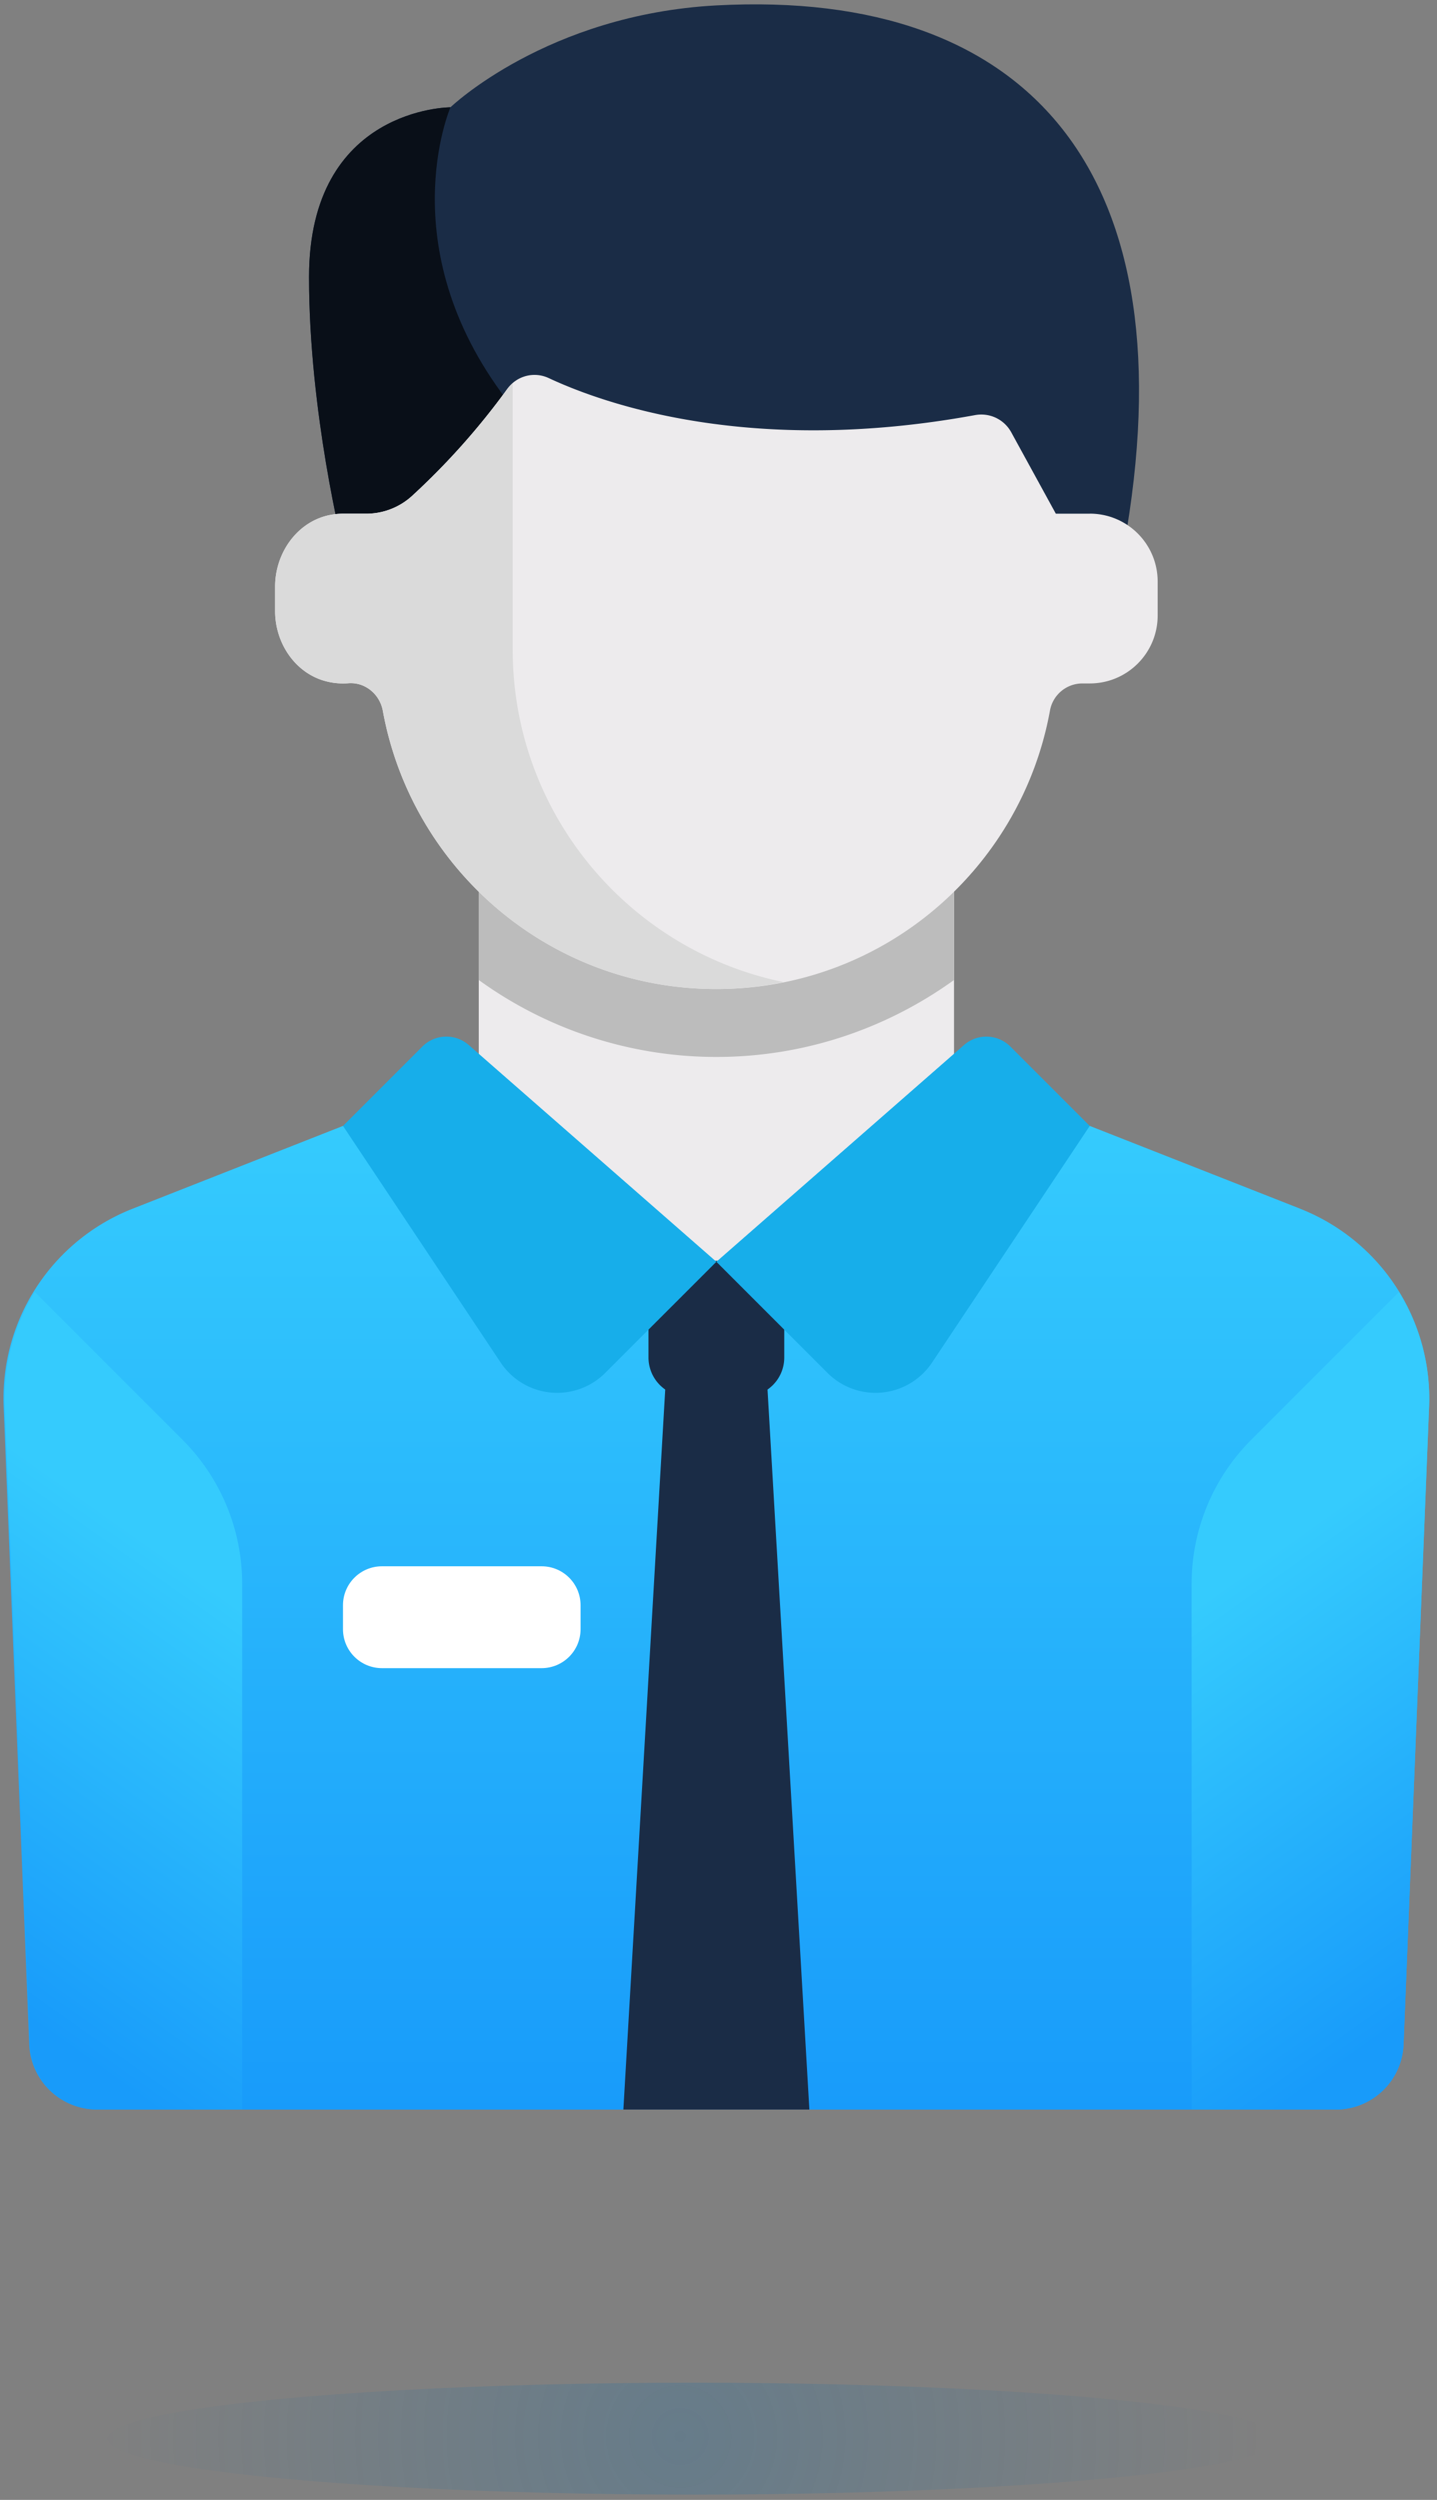 <svg xmlns="http://www.w3.org/2000/svg" width="46" height="80" viewBox="0 0 46 80">
    <rect x="0" y="0" width="46" height="80" fill="#808080" stroke="none"/>
    <defs>
        <radialGradient id="a" cx="48.886%" cy="48.028%" r="521.556%" fx="48.886%" fy="48.028%" gradientTransform="matrix(.095 0 0 1 .442 0)">
            <stop offset="0%" stop-color="#006BB1"/>
            <stop offset="100%" stop-color="#0068A8" stop-opacity="0"/>
        </radialGradient>
        <linearGradient id="b" x1="50%" x2="50%" y1="0%" y2="100%">
            <stop offset="0%" stop-color="#35CBFD"/>
            <stop offset="100%" stop-color="#189BFA"/>
        </linearGradient>
        <linearGradient id="c" x1="45.772%" x2="59.297%" y1="29.249%" y2="95.35%">
            <stop offset="0%" stop-color="#35CBFD"/>
            <stop offset="100%" stop-color="#189BFA"/>
        </linearGradient>
    </defs>
    <g fill="none" fill-rule="evenodd" transform="translate(-1)">
        <ellipse cx="23.208" cy="78.04" fill="url(#a)" fill-rule="nonzero" opacity=".2" rx="18.763" ry="1.791" style="mix-blend-mode:multiply"/>
        <path fill="url(#b)" fill-rule="nonzero" d="M42.62 38.68l-6.735-2.649H11.979l-6.735 2.65a6.52 6.52 0 0 0-4.127 6.328l.818 20.414a2.173 2.173 0 0 0 2.171 2.086h39.652c1.166 0 2.125-.92 2.171-2.086l.818-20.414a6.52 6.52 0 0 0-4.128-6.328z"/>
        <path fill="#1A2C46" d="M22.345 43.603l-1.39 23.906h5.954l-1.39-23.906z"/>
        <path fill="#1A2C46" d="M24.858 44.69h-1.852a1.248 1.248 0 0 1-1.247-1.247v-3.1h4.346v3.1c0 .689-.558 1.247-1.247 1.247z"/>
        <path fill="#EDEBED" fill-rule="nonzero" d="M16.326 27.304h15.213v13.04H16.326z"/>
        <path fill="#BCBCBC" fill-rule="nonzero" d="M16.326 31.362a12.986 12.986 0 0 0 7.606 2.462c2.82 0 5.451-.91 7.606-2.462v-4.058H16.326v4.058z"/>
        <path fill="#1A2C46" d="M23.932.173c-5.425.293-8.512 3.26-8.512 3.26s-4.528 0-4.528 5.433c0 4.346 1.087 8.659 1.087 8.659H36.97C39.144 5.572 33.983-.37 23.931.173z"/>
        <path fill="#090F18" fill-rule="nonzero" d="M17.412 13.04C13.42 8.05 15.42 3.433 15.42 3.433s-4.528 0-4.528 5.433c0 4.346 1.087 8.658 1.087 8.658h5.433V13.04z"/>
        <path fill="#EDEBED" fill-rule="nonzero" d="M35.885 16.438h-1.087l-1.432-2.613a1.093 1.093 0 0 0-1.16-.54c-7.156 1.31-11.859-.354-13.641-1.186a1.069 1.069 0 0 0-1.323.344 22.95 22.95 0 0 1-3.04 3.416 2.177 2.177 0 0 1-1.478.58h-.782-.001c-.12.002-.241.014-.365.038-1.058.204-1.77 1.216-1.77 2.293v.787c0 1.04.665 2.02 1.677 2.256.228.054.45.068.663.052.54-.044 1.012.35 1.109.883.924 5.063 5.347 8.903 10.677 8.903 5.33 0 9.753-3.84 10.677-8.903a1.056 1.056 0 0 1 1.052-.877h.224c1.2 0 2.173-.973 2.173-2.173V18.61c0-1.2-.973-2.173-2.173-2.173z"/>
        <path fill="#DADADA" fill-rule="nonzero" d="M17.412 20.784v-8.507c-.059.052-.122.1-.17.166a22.95 22.95 0 0 1-3.04 3.416 2.177 2.177 0 0 1-1.478.58h-.782-.001c-.12.002-.241.014-.365.038-1.058.204-1.77 1.216-1.77 2.293v.787c0 1.04.665 2.02 1.677 2.256.228.054.45.068.663.052.54-.044 1.012.35 1.109.883.924 5.063 5.347 8.903 10.677 8.903.739 0 1.458-.08 2.155-.222-4.951-1.014-8.675-5.394-8.675-10.645z"/>
        <g fill-rule="nonzero">
            <path fill="#17AEEA" d="M23.932 40.378l-7.928-6.937a1.087 1.087 0 0 0-1.484.05l-2.54 2.54 5.048 7.574a2.173 2.173 0 0 0 3.345.331l3.559-3.558z"/>
            <path fill="#17AEEA" d="M23.932 40.378l7.928-6.937a1.087 1.087 0 0 1 1.483.05l2.541 2.54-5.049 7.574a2.173 2.173 0 0 1-3.345.331l-3.558-3.558z"/>
            <path fill="url(#c)" d="M40.182 13.006l4.728-4.727a6.499 6.499 0 0 1 .965 3.661l-.817 20.414a2.173 2.173 0 0 1-2.172 2.087h-4.613V17.616a6.52 6.52 0 0 1 1.91-4.61z" transform="translate(.872 33.068)"/>
            <path fill="url(#c)" d="M2.182 13.006L6.91 8.279a6.499 6.499 0 0 1 .965 3.661l-.817 20.414a2.173 2.173 0 0 1-2.172 2.087H.273V17.616a6.52 6.52 0 0 1 1.91-4.61z" transform="matrix(-1 0 0 1 9.025 33.068)"/>
            <path fill="#FFF" d="M13.227 53.383h5.11c.69 0 1.248-.559 1.248-1.248v-.764c0-.69-.558-1.248-1.247-1.248h-5.111c-.69 0-1.248.559-1.248 1.248v.764c0 .69.559 1.248 1.248 1.248z"/>
        </g>
    </g>
</svg>
